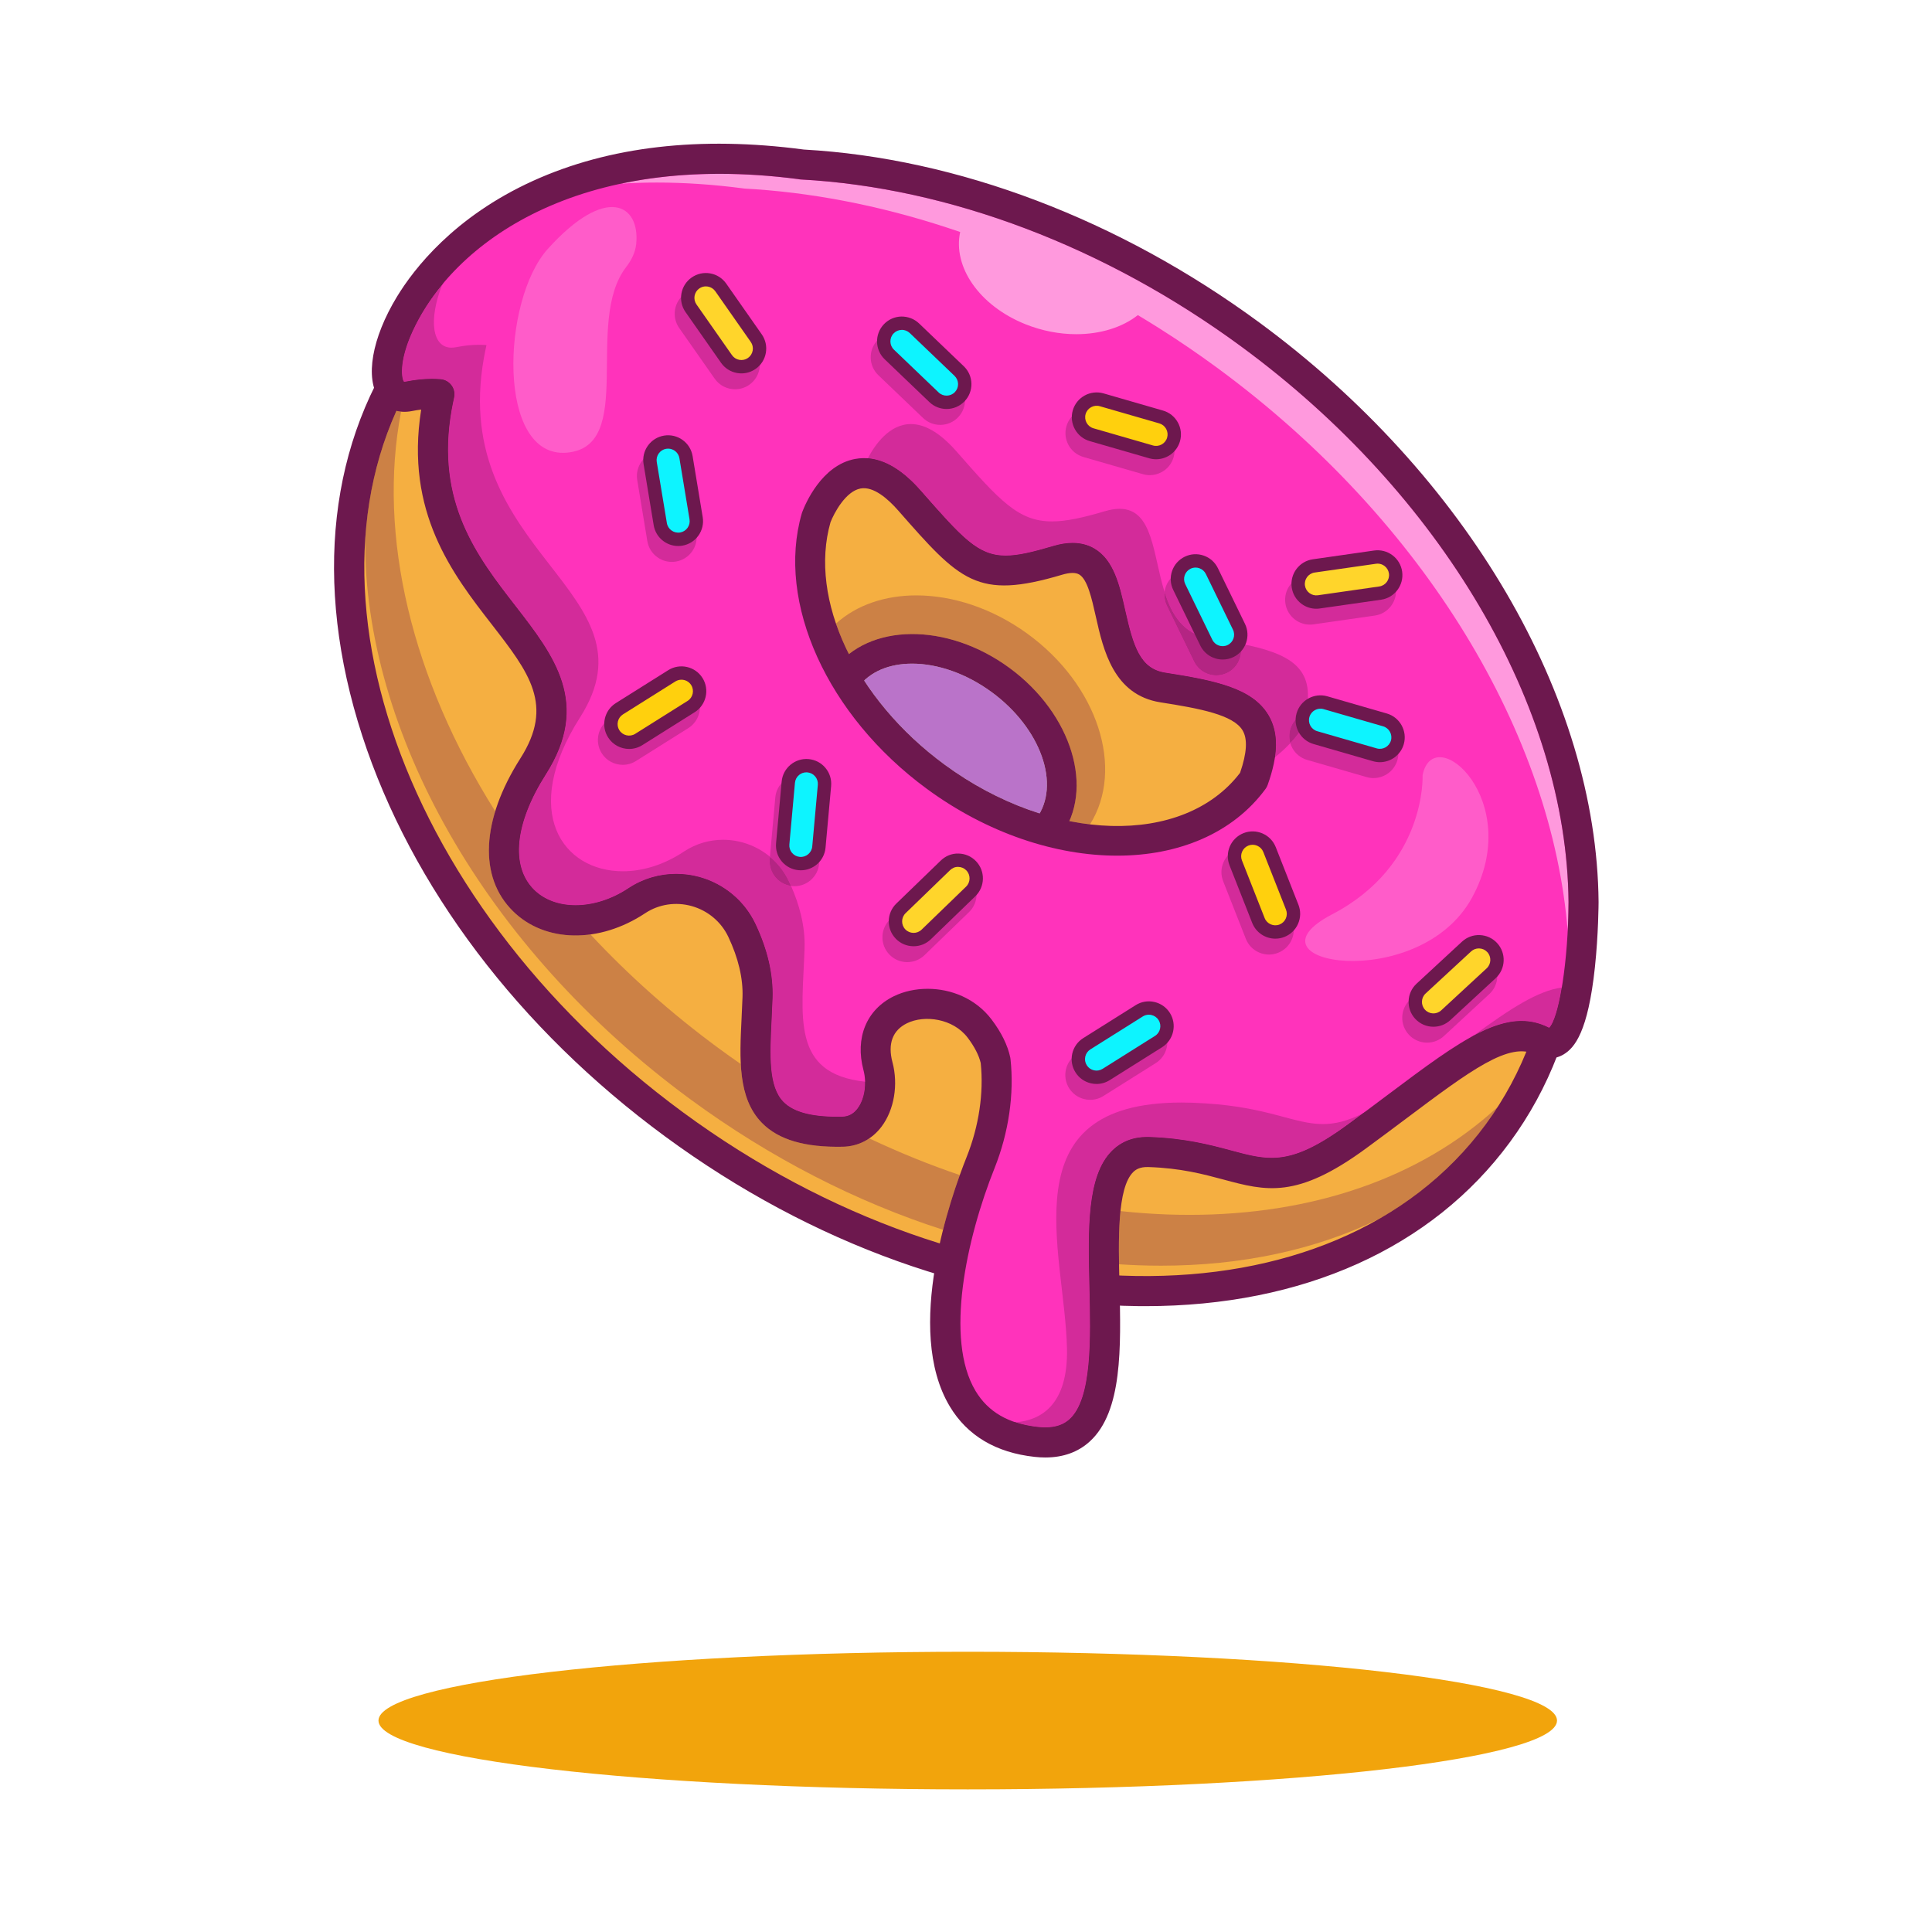 <svg width="302" height="302" viewBox="0 0 302 302" fill="none" xmlns="http://www.w3.org/2000/svg" xmlns:xlink="http://www.w3.org/1999/xlink">
	<desc>
			Created with Pixso.
	</desc>
	<defs>
		<clipPath id="clip72_2748">
			<rect id="pic" width="302" height="302" fill="white" fill-opacity="0"/>
		</clipPath>
	</defs>
	<rect id="pic" width="302" height="302" fill="#FFFFFF" fill-opacity="0"/>
	<g clip-path="url(#clip72_2748)">
		<path id="path20" d="M139.705 129.074C131.422 122.982 127.984 113.414 131.583 107.083C131.777 106.734 131.997 106.386 132.242 106.06C136.857 99.776 147.688 99.889 156.433 106.312C165.173 112.743 168.518 123.045 163.896 129.327C162.676 130.988 161.024 132.197 159.091 132.966C153.705 135.113 146.138 133.799 139.705 129.074ZM194.404 54.656C147.875 20.452 90.23 19.843 65.644 53.292C63.272 56.517 61.295 59.943 59.707 63.524C44.76 97.118 63.34 144.872 105.381 175.771C120.391 186.798 136.555 194.335 152.391 198.359C160.22 200.348 167.974 201.48 175.463 201.754C199.8 202.64 221.404 194.458 234.136 177.133C235.871 174.774 237.395 172.311 238.709 169.753C256.069 136.056 237.645 86.436 194.404 54.656Z" fill="#F5AF41" fill-opacity="1" fill-rule="nonzero"/>
		<path id="path24" d="M181.494 197.846C180.318 197.846 179.135 197.825 177.945 197.781C176.94 197.745 175.934 197.693 174.92 197.625C174.874 194.705 174.89 191.791 175.145 189.31C177.591 189.574 180.016 189.749 182.416 189.837C183.605 189.88 184.787 189.901 185.964 189.901C204.893 189.901 221.943 184.281 234.124 173.01C233.529 173.935 232.903 174.848 232.245 175.743C227.756 181.851 222.105 186.778 215.588 190.524C205.606 195.408 193.958 197.846 181.494 197.846ZM147.409 192.236C133.998 187.914 120.521 181.097 107.863 171.798C75.447 147.973 56.98 114.129 57.074 84.479C57.523 77.343 59.128 70.517 61.969 64.221C62.203 64.279 62.444 64.322 62.691 64.347C58.974 83.778 64.385 106.153 77.41 126.813C75.464 133.148 76.383 138.703 80.214 142.46C82.772 144.97 86.236 146.23 89.964 146.23C90.734 146.23 91.516 146.177 92.302 146.069C98.21 152.411 104.903 158.394 112.332 163.854C113.479 164.697 114.634 165.52 115.795 166.323C115.981 169.922 116.766 173.124 119.08 175.505C121.54 178.033 125.425 179.262 130.941 179.262C131.209 179.262 131.481 179.259 131.755 179.253C133.267 179.221 134.676 178.768 135.885 177.945C140.578 180.165 145.305 182.078 150.029 183.68C149.215 185.944 148.249 188.909 147.409 192.236Z" fill="#CC8145" fill-opacity="1" fill-rule="nonzero"/>
		<path id="path28" d="M170.383 128.863C169.317 128.737 168.241 128.565 167.159 128.348C170.372 121.043 166.597 110.873 157.821 104.423C152.994 100.877 147.547 99.108 142.62 99.108C138.829 99.108 135.345 100.157 132.693 102.246C131.897 100.667 131.223 99.072 130.675 97.476C133.916 94.545 138.372 93.069 143.237 93.069C148.882 93.069 155.085 95.055 160.597 99.055C171.611 107.052 175.83 120.169 170.383 128.863Z" fill="#CC8145" fill-opacity="1" fill-rule="nonzero"/>
		<path id="path32" d="M162.518 127.149C157.483 125.558 152.401 123.007 147.634 119.503C142.47 115.707 138.214 111.181 135.079 106.375C136.932 104.611 139.586 103.738 142.578 103.738C146.502 103.738 151.006 105.241 155.042 108.207C162.352 113.581 165.535 121.853 162.518 127.149Z" fill="#BA73C9" fill-opacity="1" fill-rule="nonzero"/>
		<path id="path36" d="M163.897 129.328L163.901 129.328L163.897 129.328ZM142.577 103.739C139.029 103.739 135.957 104.965 134.132 107.45C132.357 109.864 132.025 113.18 133.195 116.787C134.456 120.67 137.262 124.361 141.096 127.18C148.78 132.829 158.16 133.167 162.004 127.937C165.851 122.706 162.726 113.857 155.041 108.207C151.006 105.241 146.5 103.739 142.577 103.739ZM153.516 136.279C148.588 136.279 143.14 134.511 138.313 130.965C133.693 127.567 130.289 123.047 128.729 118.237C127.079 113.151 127.653 108.332 130.348 104.669C135.725 97.351 148.05 97.242 157.822 104.423C167.593 111.605 171.169 123.4 165.789 130.719C163.066 134.422 158.566 136.279 153.516 136.279ZM120.759 30.948C97.676 30.948 78.805 39.355 67.539 54.682C43.762 87.031 61.362 140.502 106.771 173.879C152.183 207.255 208.47 208.091 232.246 175.743C256.022 143.393 238.423 89.922 193.013 56.545C170.903 40.293 145.602 31.205 121.771 30.953C121.434 30.95 121.095 30.948 120.759 30.948ZM179.028 204.172C178.674 204.172 178.321 204.171 177.965 204.167C153.156 203.904 126.887 194.492 103.991 177.663C81.095 160.834 64.269 138.571 56.614 114.974C48.869 91.102 51.405 68.701 63.754 51.9C76.103 35.099 96.712 25.975 121.82 26.257C146.628 26.52 172.898 35.932 195.793 52.76C218.69 69.588 235.515 91.852 243.17 115.451C250.916 139.322 248.38 161.722 236.031 178.523C223.856 195.087 203.642 204.172 179.028 204.172Z" fill="#6D184E" fill-opacity="1" fill-rule="nonzero"/>
		<path id="path40" d="M195.938 121.921C186.449 134.828 164.2 134.593 146.242 121.394C131.158 110.307 123.905 93.603 127.591 80.889C127.85 80.202 132.776 67.56 142.141 78.223C151.767 89.182 153.586 91.086 165.326 87.595C177.065 84.105 169.925 105.622 181.779 107.47C193.634 109.318 199.836 111.02 195.938 121.921ZM195.429 52.281C172.996 35.795 148.05 26.925 125.283 25.708L125.296 25.698C94.309 21.606 75.894 32.513 67.017 43.422C59.056 53.199 58.761 62.98 63.942 61.95C65.769 61.586 67.336 61.507 68.688 61.621C68.551 62.267 68.413 62.91 68.293 63.58C62.796 94.278 95.864 100.102 83.331 119.795C70.797 139.487 86.762 149.284 99.526 140.808L99.615 140.75C105.301 137.036 113.056 139.288 115.963 145.426C117.401 148.464 118.541 152.119 118.411 155.938C118.017 167.598 115.852 177.249 131.705 176.905C136.381 176.805 138.448 171.202 137.236 166.653C134.497 156.362 147.92 153.914 153.132 160.787C154.374 162.424 155.274 164.148 155.62 165.786C156.162 170.713 155.418 176.38 153.28 181.726C148.061 194.787 140.904 223.103 161.994 225.399C172.728 226.566 172.949 214.671 172.685 202.776C172.432 191.3 171.725 179.825 179.572 180.079C195.553 180.596 197.234 188.544 212.105 177.649C226.975 166.754 234.801 159.463 241.131 162.779C247.462 166.096 247.531 141.011 247.531 141.011C247.274 110.799 228.374 76.497 195.429 52.281Z" fill="#FF33BB" fill-opacity="1" fill-rule="nonzero"/>
		<path id="path44" d="M105.01 87.832C104.206 87.832 103.424 87.581 102.759 87.105C101.915 86.501 101.358 85.605 101.188 84.582L99.609 75.04C99.259 72.927 100.692 70.924 102.805 70.574C103.02 70.54 103.233 70.522 103.446 70.522C104.252 70.522 105.032 70.771 105.698 71.249C106.544 71.853 107.1 72.748 107.269 73.771L108.85 83.314C109.019 84.337 108.78 85.365 108.177 86.208C107.571 87.052 106.676 87.61 105.653 87.778C105.438 87.814 105.223 87.832 105.01 87.832Z" fill="#D32B9A" fill-opacity="1" fill-rule="nonzero"/>
		<path id="path48" d="M146.97 66.415C145.965 66.415 145.017 66.035 144.288 65.337L137.3 58.65C135.753 57.169 135.699 54.707 137.18 53.16C137.897 52.412 138.863 51.986 139.898 51.964C139.933 51.962 139.967 51.962 139.998 51.962C141.002 51.962 141.943 52.346 142.669 53.04L149.657 59.728C151.203 61.208 151.258 63.671 149.777 65.217C149.059 65.966 148.094 66.392 147.056 66.414C147.027 66.415 146.999 66.415 146.97 66.415Z" fill="#D32B9A" fill-opacity="1" fill-rule="nonzero"/>
		<path id="path52" d="M193.85 100.601C192.4 100.316 190.823 100.057 189.131 99.793C184.98 99.146 183.158 96.085 182.038 92.53C182.193 91.267 182.966 90.103 184.193 89.506C184.738 89.242 185.316 89.117 185.885 89.117C187.325 89.117 188.712 89.919 189.383 91.298L193.614 99.997C193.71 100.194 193.788 100.397 193.85 100.601Z" fill="#D32B9A" fill-opacity="1" fill-rule="nonzero"/>
		<path id="path56" d="M124.19 138.522C124.072 138.522 123.951 138.517 123.833 138.507C123.771 138.501 123.712 138.493 123.651 138.486C123.541 138.236 123.43 137.991 123.314 137.749C122.592 136.221 121.568 134.934 120.351 133.92L121.191 124.656C121.373 122.64 123.07 121.125 125.06 121.125C125.174 121.125 125.291 121.13 125.407 121.14C126.44 121.234 127.374 121.724 128.039 122.52C128.703 123.317 129.017 124.325 128.924 125.358L128.05 134.99C127.956 136.023 127.465 136.958 126.669 137.622C125.966 138.208 125.096 138.522 124.19 138.522Z" fill="#D32B9A" fill-opacity="1" fill-rule="nonzero"/>
		<path id="path60" d="M97.347 119.554C96.054 119.554 94.79 118.911 94.054 117.739C92.914 115.927 93.462 113.525 95.275 112.386L103.464 107.239C104.104 106.835 104.818 106.644 105.523 106.644C106.816 106.644 108.081 107.287 108.818 108.459C109.957 110.271 109.409 112.673 107.597 113.812L99.406 118.96C98.768 119.362 98.052 119.554 97.347 119.554Z" fill="#D32B9A" fill-opacity="1" fill-rule="nonzero"/>
		<path id="path64" d="M170.41 171.919C169.119 171.919 167.854 171.277 167.117 170.104C165.979 168.292 166.526 165.891 168.338 164.751L176.527 159.603C177.168 159.201 177.881 159.009 178.588 159.009C179.88 159.009 181.144 159.652 181.88 160.825C183.02 162.637 182.473 165.039 180.66 166.178L172.47 171.325C171.831 171.728 171.116 171.919 170.41 171.919Z" fill="#D32B9A" fill-opacity="1" fill-rule="nonzero"/>
		<path id="path68" d="M198.356 149.212C197.829 149.212 197.306 149.104 196.809 148.887C195.857 148.474 195.124 147.714 194.743 146.75L191.199 137.75C190.818 136.786 190.838 135.729 191.251 134.779C191.666 133.828 192.425 133.095 193.39 132.714C193.851 132.533 194.332 132.443 194.813 132.443C195.338 132.443 195.863 132.55 196.36 132.766C197.311 133.181 198.044 133.939 198.424 134.904L201.969 143.906C202.349 144.869 202.332 145.925 201.917 146.874C201.503 147.827 200.744 148.559 199.779 148.939C199.318 149.121 198.836 149.212 198.356 149.212Z" fill="#D32B9A" fill-opacity="1" fill-rule="nonzero"/>
		<path id="path72" d="M179.729 74.273C179.367 74.273 179.003 74.221 178.646 74.118L169.353 71.435C167.296 70.84 166.107 68.684 166.7 66.627C167.192 64.929 168.748 63.822 170.435 63.822C170.789 63.822 171.149 63.871 171.507 63.974L180.802 66.659C182.857 67.254 184.048 69.41 183.454 71.466C183.166 72.463 182.508 73.287 181.599 73.788C181.017 74.11 180.376 74.273 179.729 74.273Z" fill="#D32B9A" fill-opacity="1" fill-rule="nonzero"/>
		<path id="path76" d="M214.703 121.624C214.347 121.624 213.985 121.575 213.628 121.471L204.335 118.787C203.338 118.498 202.514 117.839 202.012 116.932C201.877 116.685 201.77 116.43 201.69 116.168C202.257 115.563 202.791 114.921 203.29 114.243C203.657 113.215 203.937 112.267 204.128 111.395C204.536 111.251 204.972 111.174 205.415 111.174C205.77 111.174 206.132 111.222 206.49 111.327L215.781 114.011C217.839 114.606 219.028 116.761 218.434 118.819C217.943 120.517 216.388 121.624 214.703 121.624Z" fill="#D32B9A" fill-opacity="1" fill-rule="nonzero"/>
		<path id="path80" d="M223.075 162.98C223.024 162.98 222.973 162.979 222.919 162.977C221.885 162.936 220.927 162.494 220.222 161.733C219.518 160.972 219.151 159.982 219.192 158.946C219.233 157.909 219.675 156.951 220.435 156.247L227.537 149.679C228.263 149.01 229.192 148.648 230.176 148.648C230.226 148.648 230.275 148.648 230.325 148.651C231.361 148.69 232.319 149.132 233.024 149.894C234.478 151.465 234.382 153.927 232.81 155.38L225.707 161.948C224.985 162.616 224.055 162.98 223.075 162.98Z" fill="#D32B9A" fill-opacity="1" fill-rule="nonzero"/>
		<path id="path84" d="M204.758 97.635C203.925 97.635 203.117 97.368 202.439 96.861C201.608 96.237 201.071 95.329 200.924 94.304C200.621 92.184 202.098 90.214 204.217 89.91L213.791 88.538C213.979 88.511 214.165 88.498 214.35 88.498C215.184 88.498 215.991 88.766 216.67 89.275C217.499 89.897 218.039 90.805 218.185 91.831C218.332 92.858 218.07 93.88 217.449 94.709C216.827 95.539 215.919 96.078 214.894 96.224L205.317 97.596C205.132 97.623 204.944 97.635 204.758 97.635Z" fill="#D32B9A" fill-opacity="1" fill-rule="nonzero"/>
		<path id="path88" d="M141.817 150.394C141.796 150.394 141.774 150.394 141.751 150.394C140.714 150.376 139.747 149.956 139.025 149.21C137.537 147.672 137.578 145.209 139.118 143.721L146.069 136.996C146.823 136.269 147.797 135.907 148.77 135.907C149.785 135.907 150.801 136.302 151.56 137.089C152.281 137.833 152.669 138.816 152.651 139.852C152.635 140.889 152.215 141.858 151.469 142.578L144.516 149.302C143.786 150.007 142.829 150.394 141.817 150.394Z" fill="#D32B9A" fill-opacity="1" fill-rule="nonzero"/>
		<path id="path92" d="M114.902 60.848C113.677 60.848 112.47 60.27 111.716 59.193L106.168 51.27C104.939 49.517 105.367 47.091 107.121 45.863C107.797 45.389 108.573 45.162 109.342 45.162C110.567 45.162 111.774 45.739 112.527 46.816L118.076 54.739C119.306 56.493 118.876 58.919 117.123 60.147C116.446 60.62 115.671 60.848 114.902 60.848Z" fill="#D32B9A" fill-opacity="1" fill-rule="nonzero"/>
		<path id="path96" d="M99.45 38.122C99.317 39.454 98.704 40.675 97.885 41.734C91.24 50.323 99.512 69.812 88.606 70.758C77.608 71.709 78.369 46.944 85.641 38.897C94.824 28.732 100.062 31.996 99.45 38.122Z" fill="#FF5CC9" fill-opacity="1" fill-rule="nonzero"/>
		<path id="path100" d="M222.372 121.159C222.372 121.159 223.022 135.209 208.228 142.925C193.432 150.64 221.8 155.474 230.095 140.322C238.389 125.17 224.136 112.565 222.372 121.159Z" fill="#FF5CC9" fill-opacity="1" fill-rule="nonzero"/>
		<path id="path104" d="M245.055 145.587C242.661 115.122 223.058 81.601 190.297 57.517C187.343 55.347 184.351 53.306 181.318 51.383C180.171 50.655 179.02 49.949 177.864 49.257C175.416 51.191 171.976 52.239 168.239 52.239C165.641 52.239 162.897 51.731 160.246 50.664C153.029 47.752 148.921 41.663 150.091 36.266C149.374 36.021 148.659 35.78 147.944 35.548C137.218 32.044 126.529 30.016 116.257 29.469L116.271 29.461C111.46 28.828 106.938 28.535 102.693 28.535C100.749 28.535 98.863 28.595 97.035 28.713C101.69 27.726 106.829 27.171 112.46 27.171C116.322 27.171 120.419 27.433 124.748 27.993C124.881 28.026 125.019 28.045 125.158 28.052C148.347 29.294 172.808 38.569 194.037 54.173C225.323 77.169 244.922 110.45 245.184 141.004C245.18 142.54 245.134 144.081 245.055 145.587Z" fill="#FF99DD" fill-opacity="1" fill-rule="nonzero"/>
		<path id="path108" d="M195.938 121.92L195.942 121.92L195.938 121.92ZM129.82 81.634C126.381 93.7 133.693 109.256 147.633 119.502C164.388 131.816 185.018 132.366 193.842 120.802C194.912 117.695 195.04 115.525 194.236 114.172C192.793 111.742 187.576 110.75 181.419 109.79C174.044 108.642 172.456 101.564 171.297 96.396C170.654 93.527 169.987 90.559 168.691 89.798C168.126 89.468 167.219 89.483 165.996 89.847C152.695 93.801 150.086 90.828 140.378 79.772C138.83 78.01 136.555 75.983 134.524 76.359C132.173 76.789 130.364 80.236 129.82 81.634ZM174.634 133.753C165.036 133.753 154.345 130.264 144.853 123.287C129.322 111.873 121.297 94.17 125.336 80.236C125.353 80.178 125.371 80.122 125.394 80.063C125.853 78.842 128.407 72.703 133.679 71.739C137.051 71.123 140.49 72.784 143.905 76.674C153.263 87.328 154.239 88.44 164.658 85.344C167.178 84.594 169.334 84.732 171.067 85.748C174.124 87.542 175.017 91.519 175.881 95.368C177.154 101.047 178.212 104.537 182.14 105.15C190.012 106.376 195.774 107.569 198.273 111.772C199.887 114.488 199.848 117.963 198.149 122.711C198.072 122.925 197.965 123.128 197.83 123.312C192.715 130.272 184.218 133.753 174.634 133.753ZM144.999 154.566C148.623 154.566 152.479 156.039 155.004 159.368C156.531 161.384 157.512 163.379 157.918 165.3C157.935 165.376 157.946 165.452 157.953 165.529C158.557 171.006 157.672 177.067 155.463 182.598C151.06 193.615 147.639 209.349 152.498 217.435C154.475 220.723 157.664 222.564 162.248 223.064C164.424 223.299 166.043 222.9 167.196 221.839C170.723 218.6 170.497 209.278 170.296 201.052C170.082 192.178 169.879 183.795 173.825 179.883C175.34 178.379 177.299 177.654 179.649 177.732C185.271 177.914 189.256 178.984 192.457 179.844C198.44 181.451 201.735 182.336 210.717 175.755C212.939 174.128 214.972 172.604 216.935 171.131C228.494 162.467 235.485 157.226 242.158 160.666C243.734 159.145 245.156 150.013 245.185 141.004C244.922 110.451 225.324 77.168 194.037 54.173C172.81 38.57 148.347 29.293 125.159 28.052C125.019 28.044 124.882 28.025 124.749 27.993C90.388 23.539 70.818 37.995 64.495 51.757C62.236 56.675 62.799 59.364 63.158 59.685C63.153 59.675 63.27 59.688 63.484 59.645C65.404 59.264 67.222 59.142 68.885 59.281C69.557 59.337 70.172 59.679 70.574 60.22C70.976 60.761 71.125 61.449 70.985 62.108L70.972 62.176C70.845 62.773 70.716 63.372 70.605 63.996C68.004 78.517 74.666 87.104 80.543 94.68C86.633 102.529 92.385 109.944 85.312 121.056C80.447 128.698 79.772 135.447 83.503 139.109C86.857 142.398 93.05 142.29 98.228 138.853L98.335 138.782C101.588 136.657 105.627 136.05 109.413 137.117C113.237 138.196 116.397 140.859 118.085 144.421C119.985 148.432 120.884 152.334 120.76 156.017C120.721 157.153 120.665 158.27 120.611 159.362C120.336 164.969 120.096 169.811 122.447 172.229C124.068 173.895 127.081 174.655 131.654 174.558C132.637 174.537 133.423 174.114 134.061 173.267C135.168 171.793 135.533 169.378 134.97 167.258C133.63 162.231 135.45 157.812 139.721 155.727C141.265 154.971 143.1 154.566 144.999 154.566ZM163.399 227.826C162.862 227.826 162.31 227.795 161.741 227.732C155.681 227.073 151.217 224.422 148.473 219.854C141.251 207.836 148.658 186.965 151.101 180.855C153.013 176.069 153.793 170.859 153.301 166.164C153.024 164.969 152.319 163.602 151.262 162.206C148.981 159.198 144.519 158.608 141.781 159.947C139.523 161.049 138.737 163.159 139.506 166.049C140.438 169.542 139.772 173.483 137.815 176.089C136.32 178.077 134.167 179.201 131.756 179.253C125.806 179.378 121.66 178.155 119.081 175.504C115.305 171.621 115.604 165.553 115.921 159.13C115.974 158.063 116.027 156.969 116.065 155.858C116.164 152.93 115.416 149.758 113.841 146.431C112.734 144.095 110.656 142.348 108.139 141.638C105.658 140.939 103.021 141.33 100.899 142.716L100.836 142.757C93.698 147.497 85.222 147.372 80.215 142.46C74.782 137.132 75.206 128.187 81.351 118.534C86.647 110.211 82.742 105.178 76.832 97.558C70.782 89.76 63.278 80.088 65.837 64.022C65.371 64.079 64.892 64.154 64.4 64.253C62.29 64.672 60.424 63.975 59.28 62.341C57.028 59.125 58.114 52.862 62.046 46.386C64.694 42.026 70.98 33.875 83.326 28.269C95.196 22.882 109.421 21.232 125.603 23.37C125.617 23.372 125.634 23.374 125.647 23.376C149.667 24.715 174.934 34.303 196.819 50.389C229.275 74.243 249.605 108.959 249.881 140.991C249.879 141.218 249.86 146.003 249.309 151.19C248.229 161.304 246.136 163.782 244.432 164.81C243.086 165.621 241.529 165.638 240.043 164.859C235.976 162.727 229.869 167.306 219.753 174.889C217.778 176.369 215.736 177.901 213.491 179.543C202.695 187.456 197.89 186.166 191.24 184.38C188.118 183.541 184.576 182.59 179.497 182.426C178.135 182.383 177.494 182.857 177.132 183.216C174.624 185.705 174.819 193.799 174.992 200.939C175.225 210.613 175.468 220.617 170.375 225.297C168.547 226.978 166.204 227.826 163.399 227.826Z" fill="#6D184E" fill-opacity="1" fill-rule="nonzero"/>
		<path id="path112" d="M185.813 108.149C185.744 108.137 185.674 108.124 185.603 108.111C185.674 108.124 185.744 108.137 185.813 108.149Z" fill="#6D184E" fill-opacity="1" fill-rule="nonzero"/>
		<path id="path116" d="M184.855 107.977C184.747 107.956 184.634 107.937 184.523 107.92C184.634 107.937 184.747 107.956 184.855 107.977Z" fill="#6D184E" fill-opacity="1" fill-rule="nonzero"/>
		<path id="path120" d="M182.84 107.639C182.49 107.583 182.138 107.526 181.777 107.471C182.138 107.526 182.49 107.583 182.84 107.639Z" fill="#6D184E" fill-opacity="1" fill-rule="nonzero"/>
		<path id="path124" d="M140.023 76.136C139.917 76.047 139.812 75.96 139.707 75.879C139.812 75.96 139.917 76.047 140.023 76.136Z" fill="#6D184E" fill-opacity="1" fill-rule="nonzero"/>
		<path id="path128" d="M142.104 78.182C141.856 77.9 141.61 77.639 141.368 77.389C141.61 77.639 141.856 77.9 142.104 78.182Z" fill="#6D184E" fill-opacity="1" fill-rule="nonzero"/>
		<path id="path132" d="M197.065 117.111C197.065 117.087 197.068 117.063 197.07 117.039C197.068 117.063 197.065 117.087 197.065 117.111Z" fill="#6D184E" fill-opacity="1" fill-rule="nonzero"/>
		<path id="path136" d="M197.072 115.75C197.07 115.733 197.067 115.716 197.067 115.698C197.067 115.716 197.07 115.733 197.072 115.75Z" fill="#6D184E" fill-opacity="1" fill-rule="nonzero"/>
		<path id="path140" d="M192.765 110.106C192.729 110.09 192.693 110.073 192.657 110.056C192.693 110.073 192.729 110.09 192.765 110.106Z" fill="#6D184E" fill-opacity="1" fill-rule="nonzero"/>
		<path id="path144" d="M190.068 109.125C189.987 109.103 189.907 109.079 189.826 109.056C189.907 109.079 189.987 109.103 190.068 109.125Z" fill="#6D184E" fill-opacity="1" fill-rule="nonzero"/>
		<path id="path148" d="M191.502 109.59C191.441 109.569 191.381 109.547 191.319 109.526C191.381 109.547 191.441 109.569 191.502 109.59Z" fill="#6D184E" fill-opacity="1" fill-rule="nonzero"/>
		<path id="path152" d="M186.74 108.33C186.613 108.304 186.482 108.279 186.354 108.253C186.482 108.279 186.613 108.304 186.74 108.33Z" fill="#6D184E" fill-opacity="1" fill-rule="nonzero"/>
		<path id="path156" d="M139.257 75.538C139.146 75.459 139.036 75.383 138.928 75.31C139.036 75.383 139.146 75.459 139.257 75.538Z" fill="#6D184E" fill-opacity="1" fill-rule="nonzero"/>
		<path id="path160" d="M196.862 118.618C196.865 118.598 196.87 118.576 196.875 118.555C196.87 118.576 196.865 118.598 196.862 118.618Z" fill="#6D184E" fill-opacity="1" fill-rule="nonzero"/>
		<path id="path164" d="M197.093 116.413L197.093 116.403L197.093 116.413Z" fill="#6D184E" fill-opacity="1" fill-rule="nonzero"/>
		<path id="path168" d="M141.207 77.227C140.964 76.981 140.722 76.748 140.483 76.534C140.722 76.748 140.964 76.981 141.207 77.227Z" fill="#6D184E" fill-opacity="1" fill-rule="nonzero"/>
		<path id="path172" d="M136.298 74.121C136.23 74.105 136.165 74.091 136.099 74.079C136.165 74.091 136.23 74.105 136.298 74.121Z" fill="#6D184E" fill-opacity="1" fill-rule="nonzero"/>
		<path id="path176" d="M134.745 73.976C134.789 73.975 134.831 73.973 134.874 73.972C134.831 73.973 134.789 73.975 134.745 73.976ZM135.186 73.973C135.125 73.972 135.065 73.97 135.007 73.97C135.008 73.97 135.01 73.97 135.011 73.97C135.037 73.97 135.063 73.972 135.091 73.972C135.123 73.972 135.152 73.972 135.186 73.973ZM135.002 73.97C135.003 73.97 135.005 73.97 135.007 73.97C135.005 73.97 135.003 73.97 135.002 73.97Z" fill="#6D184E" fill-opacity="1" fill-rule="nonzero"/>
		<path id="path180" d="M196.689 119.425C196.692 119.409 196.697 119.394 196.7 119.378C196.697 119.394 196.692 119.409 196.689 119.425Z" fill="#6D184E" fill-opacity="1" fill-rule="nonzero"/>
		<path id="path184" d="M138.425 74.995C138.319 74.931 138.215 74.872 138.111 74.817C138.215 74.872 138.319 74.931 138.425 74.995Z" fill="#6D184E" fill-opacity="1" fill-rule="nonzero"/>
		<path id="path188" d="M137.716 74.622C137.633 74.584 137.549 74.546 137.465 74.509C137.549 74.546 137.633 74.584 137.716 74.622Z" fill="#6D184E" fill-opacity="1" fill-rule="nonzero"/>
		<path id="path192" d="M136.856 74.274C136.812 74.26 136.767 74.246 136.722 74.232C136.767 74.246 136.812 74.26 136.856 74.274Z" fill="#6D184E" fill-opacity="1" fill-rule="nonzero"/>
		<path id="path196" d="M196.988 117.847C196.991 117.823 196.994 117.799 196.997 117.776C196.994 117.799 196.991 117.823 196.988 117.847Z" fill="#6D184E" fill-opacity="1" fill-rule="nonzero"/>
		<path id="path200" d="M130.888 174.566C126.743 174.566 123.976 173.801 122.446 172.23C120.096 169.811 120.335 164.969 120.611 159.362C120.665 158.271 120.721 157.154 120.759 156.017C120.882 152.334 119.984 148.433 118.085 144.422C116.397 140.86 113.236 138.196 109.413 137.118C108.187 136.773 106.936 136.603 105.69 136.603C103.094 136.603 100.534 137.344 98.334 138.781L98.227 138.853C95.567 140.618 92.642 141.505 89.97 141.505C87.439 141.505 85.134 140.709 83.503 139.108C79.77 135.448 80.447 128.698 85.311 121.056C92.384 109.945 86.632 102.53 80.542 94.681C74.665 87.104 68.004 78.517 70.605 63.996C70.716 63.373 70.844 62.774 70.971 62.175L70.984 62.109C71.125 61.45 70.975 60.762 70.573 60.222C70.172 59.68 69.556 59.337 68.885 59.281C68.441 59.245 67.989 59.226 67.525 59.226C66.247 59.226 64.894 59.366 63.484 59.646C63.27 59.689 63.152 59.675 63.157 59.686C62.798 59.364 62.236 56.675 64.495 51.758C65.62 49.309 67.166 46.835 69.141 44.451C66.917 50.088 67.589 54.347 70.576 54.345C70.802 54.345 71.041 54.323 71.295 54.273C72.616 54.008 73.802 53.896 74.868 53.896C75.276 53.896 75.667 53.911 76.041 53.943C75.903 54.588 75.767 55.233 75.647 55.904C70.148 86.601 103.217 92.425 90.684 112.118C81.23 126.971 87.988 136.195 97.358 136.193C100.411 136.193 103.742 135.214 106.88 133.13C106.908 133.111 106.938 133.09 106.968 133.073C108.846 131.846 110.949 131.269 113.028 131.269C115.68 131.269 118.292 132.205 120.351 133.92L120.316 134.288C120.225 135.321 120.537 136.33 121.202 137.127C121.827 137.875 122.691 138.354 123.653 138.486C124.928 141.37 125.884 144.747 125.765 148.259C125.405 158.879 123.578 167.83 135.228 169.085C135.27 170.659 134.856 172.208 134.06 173.267C133.422 174.114 132.636 174.537 131.653 174.558C131.395 174.563 131.14 174.566 130.888 174.566Z" fill="#D32B9A" fill-opacity="1" fill-rule="nonzero"/>
		<path id="path204" d="M123.653 138.485C122.691 138.355 121.826 137.875 121.201 137.126C120.538 136.329 120.224 135.321 120.317 134.288L120.351 133.919C121.568 134.934 122.592 136.22 123.314 137.748C123.43 137.99 123.543 138.236 123.653 138.485Z" fill="#B42583" fill-opacity="1" fill-rule="nonzero"/>
		<path id="path208" d="M130.899 176.914C115.926 176.914 118.022 167.397 118.411 155.938C118.541 152.119 117.4 148.463 115.962 145.426C114.015 141.315 109.895 138.947 105.676 138.947C103.597 138.947 101.492 139.522 99.615 140.749C99.585 140.769 99.556 140.788 99.525 140.808C96.389 142.891 93.059 143.87 90.005 143.87C80.636 143.87 73.877 134.646 83.331 119.795C95.864 100.101 62.795 94.278 68.292 63.58C68.413 62.911 68.551 62.266 68.688 61.62C68.314 61.59 67.923 61.572 67.515 61.572C66.448 61.572 65.263 61.686 63.941 61.948C63.688 61.999 63.448 62.024 63.222 62.024C57.816 62.024 59.993 48.067 73.207 37.249C71.369 39.747 70.025 42.208 69.141 44.451C67.166 46.835 65.62 49.307 64.495 51.757C62.235 56.674 62.798 59.363 63.157 59.685C63.152 59.676 63.27 59.688 63.483 59.646C64.894 59.366 66.247 59.224 67.524 59.224C67.988 59.224 68.441 59.243 68.884 59.281C69.556 59.336 70.171 59.679 70.573 60.221C70.975 60.762 71.125 61.449 70.984 62.108L70.971 62.175C70.844 62.774 70.716 63.372 70.605 63.995C68.004 78.517 74.665 87.105 80.542 94.68C86.632 102.53 92.384 109.945 85.311 121.055C80.446 128.698 79.77 135.447 83.502 139.108C85.134 140.708 87.438 141.504 89.97 141.504C92.642 141.504 95.567 140.617 98.227 138.853L98.334 138.782C100.533 137.343 103.094 136.603 105.69 136.603C106.936 136.603 108.187 136.772 109.413 137.117C113.236 138.196 116.397 140.859 118.084 144.42C119.984 148.431 120.883 152.334 120.759 156.017C120.72 157.153 120.664 158.27 120.611 159.362C120.335 164.969 120.096 169.811 122.447 172.229C123.977 173.8 126.743 174.566 130.889 174.566C131.139 174.566 131.393 174.563 131.654 174.558C132.636 174.537 133.423 174.114 134.06 173.267C134.857 172.207 135.269 170.659 135.228 169.085C135.956 169.163 136.737 169.212 137.574 169.229C137.598 173.077 135.521 176.823 131.704 176.905C131.431 176.911 131.163 176.914 130.899 176.914Z" fill="#6D184E" fill-opacity="1" fill-rule="nonzero"/>
		<path id="path212" d="M199.294 118.362C199.688 115.727 199.348 113.582 198.272 111.773C195.772 107.57 190.01 106.377 182.141 105.149C178.21 104.537 177.152 101.046 175.879 95.368C175.016 91.52 174.123 87.542 171.067 85.747C170.068 85.163 168.927 84.868 167.66 84.868C166.728 84.868 165.725 85.026 164.656 85.345C161.45 86.297 159.138 86.851 157.201 86.851C152.843 86.851 150.381 84.047 143.905 76.674C141.157 73.544 138.394 71.857 135.66 71.639C136.733 69.585 138.983 66.288 142.385 66.288C144.366 66.288 146.739 67.408 149.495 70.546C156.286 78.281 159.191 81.505 164.441 81.505C166.63 81.505 169.226 80.944 172.678 79.917C173.558 79.656 174.33 79.536 175.013 79.536C180.259 79.536 180.201 86.699 182.038 92.531C181.949 93.249 182.062 93.999 182.401 94.695L186.633 103.394C187.086 104.326 187.876 105.026 188.856 105.366C189.271 105.508 189.699 105.58 190.125 105.58C190.707 105.58 191.283 105.448 191.822 105.186C192.755 104.733 193.454 103.943 193.793 102.963C194.061 102.189 194.078 101.372 193.849 100.601C201.594 102.125 205.679 104.339 204.128 111.395C202.984 111.797 202.044 112.728 201.684 113.979C201.472 114.705 201.479 115.459 201.689 116.167C200.946 116.962 200.146 117.693 199.294 118.362Z" fill="#D32B9A" fill-opacity="1" fill-rule="nonzero"/>
		<path id="path216" d="M190.126 105.58C189.699 105.58 189.271 105.509 188.856 105.366C187.876 105.027 187.087 104.328 186.633 103.395L182.4 94.697C182.062 93.999 181.95 93.249 182.039 92.531C183.158 96.084 184.979 99.146 189.131 99.793C190.824 100.057 192.399 100.317 193.849 100.602C194.078 101.372 194.06 102.19 193.792 102.964C193.455 103.944 192.756 104.734 191.821 105.187C191.283 105.448 190.706 105.58 190.126 105.58Z" fill="#B42583" fill-opacity="1" fill-rule="nonzero"/>
		<path id="path220" d="M201.691 116.167C201.479 115.46 201.473 114.704 201.684 113.978C202.044 112.727 202.984 111.797 204.128 111.394C203.936 112.268 203.658 113.213 203.289 114.242C202.792 114.92 202.259 115.562 201.691 116.167Z" fill="#B42583" fill-opacity="1" fill-rule="nonzero"/>
		<path id="path224" d="M196.471 120.254L196.471 120.252C196.552 119.97 196.624 119.693 196.688 119.427C196.691 119.409 196.696 119.395 196.699 119.38C196.761 119.121 196.815 118.866 196.861 118.618C196.865 118.598 196.87 118.576 196.875 118.556C196.919 118.312 196.957 118.077 196.988 117.846C196.991 117.823 196.994 117.799 196.997 117.776C197.012 117.663 197.024 117.55 197.037 117.438C197.048 117.328 197.058 117.22 197.065 117.112C197.058 117.22 197.048 117.328 197.037 117.438C197.048 117.328 197.058 117.22 197.065 117.112C197.066 117.087 197.068 117.063 197.069 117.04C197.084 116.825 197.092 116.616 197.094 116.412C197.094 116.409 197.094 116.407 197.094 116.404C197.094 116.385 197.094 116.368 197.094 116.349C197.092 116.246 197.092 116.145 197.087 116.046C197.084 115.946 197.079 115.847 197.073 115.75C197.069 115.732 197.068 115.715 197.066 115.699C197.053 115.508 197.032 115.323 197.006 115.142C197.004 115.136 197.002 115.13 197.002 115.123C196.999 115.114 196.997 115.103 196.996 115.092C196.98 114.996 196.965 114.902 196.945 114.81C196.927 114.715 196.905 114.624 196.883 114.533L196.883 114.53C196.696 113.79 196.392 113.138 195.975 112.559C195.439 111.817 194.719 111.195 193.827 110.664C193.765 110.626 193.7 110.588 193.635 110.552C193.534 110.494 193.429 110.438 193.324 110.383C193.304 110.372 193.283 110.361 193.263 110.35C193.141 110.285 193.017 110.226 192.888 110.164C192.847 110.146 192.806 110.125 192.764 110.106C192.729 110.091 192.693 110.073 192.655 110.056C192.493 109.982 192.325 109.912 192.156 109.841C192.106 109.822 192.059 109.802 192.009 109.782C191.926 109.75 191.843 109.717 191.758 109.684C191.673 109.653 191.588 109.621 191.502 109.59C191.442 109.568 191.381 109.546 191.319 109.526C191.151 109.466 190.979 109.408 190.805 109.352C190.734 109.33 190.664 109.306 190.592 109.284C190.419 109.231 190.245 109.177 190.067 109.126C189.985 109.104 189.906 109.078 189.824 109.057C189.738 109.033 189.648 109.008 189.559 108.984C189.471 108.959 189.38 108.936 189.291 108.912C189.201 108.889 189.11 108.865 189.02 108.841C188.84 108.798 188.66 108.752 188.478 108.708C188.376 108.685 188.273 108.661 188.17 108.638C187.991 108.597 187.81 108.556 187.626 108.515C187.606 108.51 187.586 108.507 187.566 108.503C187.472 108.482 187.378 108.462 187.282 108.443C187.103 108.405 186.923 108.368 186.739 108.33C186.611 108.305 186.481 108.28 186.353 108.255C186.174 108.219 185.995 108.184 185.812 108.151C185.744 108.138 185.673 108.124 185.603 108.112C185.532 108.099 185.46 108.087 185.39 108.073C185.214 108.041 185.036 108.008 184.855 107.977C184.746 107.956 184.635 107.938 184.523 107.919C184.468 107.911 184.413 107.9 184.359 107.892C184.193 107.864 184.032 107.836 183.862 107.806C183.655 107.773 183.443 107.737 183.231 107.702C183.102 107.682 182.973 107.66 182.841 107.639C182.491 107.583 182.138 107.526 181.778 107.471C170.809 105.761 176.104 87.213 167.657 87.213C166.977 87.213 166.203 87.334 165.325 87.596C161.87 88.622 159.277 89.183 157.088 89.183C151.84 89.183 148.933 85.959 142.141 78.224C142.128 78.21 142.117 78.196 142.104 78.183C141.854 77.901 141.61 77.64 141.366 77.391C141.313 77.336 141.26 77.279 141.208 77.226C140.963 76.98 140.722 76.749 140.483 76.534C140.438 76.493 140.391 76.452 140.344 76.412C140.236 76.317 140.129 76.225 140.023 76.137C139.917 76.047 139.812 75.963 139.706 75.879C139.669 75.85 139.63 75.817 139.59 75.787C139.479 75.701 139.366 75.619 139.256 75.539C139.145 75.46 139.034 75.385 138.927 75.311C138.863 75.271 138.803 75.231 138.741 75.192C138.636 75.125 138.529 75.059 138.424 74.996C138.319 74.933 138.214 74.874 138.112 74.819C138.063 74.793 138.018 74.773 137.971 74.748C137.885 74.704 137.801 74.662 137.717 74.622C137.633 74.583 137.549 74.546 137.466 74.51C137.401 74.481 137.334 74.451 137.27 74.426C137.13 74.37 136.993 74.321 136.856 74.276C136.811 74.261 136.766 74.247 136.722 74.233C136.684 74.222 136.646 74.211 136.61 74.202C136.572 74.191 136.536 74.181 136.5 74.172C136.433 74.153 136.365 74.138 136.296 74.12C136.23 74.106 136.164 74.092 136.097 74.079C136.003 74.061 135.907 74.043 135.812 74.029C135.685 74.012 135.556 73.996 135.43 73.989C135.349 73.982 135.267 73.976 135.186 73.974C135.152 73.973 135.121 73.971 135.09 73.971C135.062 73.971 135.036 73.971 135.01 73.971C135.008 73.971 135.006 73.971 135.005 73.971C135.003 73.971 135.002 73.971 135 73.971C134.958 73.971 134.915 73.971 134.874 73.973C134.83 73.974 134.788 73.976 134.744 73.978C134.809 73.723 134.87 73.466 134.943 73.213C134.995 73.075 135.233 72.455 135.66 71.639C138.393 71.857 141.156 73.544 143.904 76.675C150.381 84.049 152.843 86.852 157.199 86.852C159.138 86.852 161.449 86.298 164.657 85.346C165.724 85.027 166.727 84.868 167.659 84.868C168.927 84.868 170.068 85.164 171.066 85.749C174.121 87.543 175.015 91.521 175.879 95.369C177.152 101.047 178.21 104.538 182.14 105.15C190.01 106.378 195.773 107.57 198.271 111.773C199.347 113.582 199.688 115.728 199.295 118.363C198.405 119.061 197.462 119.692 196.471 120.254ZM196.688 119.427C196.624 119.693 196.552 119.97 196.471 120.252C196.552 119.97 196.624 119.693 196.688 119.427ZM196.861 118.618C196.815 118.866 196.761 119.121 196.699 119.38C196.761 119.121 196.815 118.866 196.861 118.618ZM197.094 116.412C197.092 116.616 197.084 116.825 197.069 117.04C197.084 116.825 197.092 116.616 197.094 116.412Z" fill="#6D184E" fill-opacity="1" fill-rule="nonzero"/>
		<path id="path228" d="M197.07 117.04C197.084 116.825 197.092 116.615 197.094 116.413C197.092 116.615 197.084 116.825 197.07 117.04Z" fill="#6D184E" fill-opacity="1" fill-rule="nonzero"/>
		<path id="path232" d="M197.066 115.699C197.052 115.509 197.033 115.323 197.005 115.142C197.033 115.323 197.052 115.509 197.066 115.699ZM197.005 115.142C197.004 115.136 197.002 115.13 197.002 115.124C197.002 115.13 197.004 115.136 197.005 115.142Z" fill="#6D184E" fill-opacity="1" fill-rule="nonzero"/>
		<path id="path236" d="M196.998 117.775C197.012 117.662 197.025 117.55 197.037 117.438C197.025 117.55 197.012 117.662 196.998 117.775ZM197.037 117.438C197.048 117.329 197.059 117.219 197.066 117.111C197.059 117.219 197.048 117.329 197.037 117.438Z" fill="#6D184E" fill-opacity="1" fill-rule="nonzero"/>
		<path id="path240" d="M196.995 115.091C196.98 114.997 196.963 114.903 196.944 114.809C196.963 114.903 196.98 114.997 196.995 115.091ZM196.944 114.809C196.926 114.716 196.906 114.625 196.883 114.534C196.906 114.625 196.926 114.716 196.944 114.809Z" fill="#6D184E" fill-opacity="1" fill-rule="nonzero"/>
		<path id="path244" d="M192.656 110.056C192.494 109.983 192.325 109.912 192.155 109.842C192.325 109.912 192.494 109.983 192.656 110.056Z" fill="#6D184E" fill-opacity="1" fill-rule="nonzero"/>
		<path id="path248" d="M193.828 110.663C193.765 110.625 193.702 110.588 193.637 110.551C193.702 110.588 193.765 110.625 193.828 110.663ZM193.637 110.551C193.534 110.493 193.431 110.437 193.325 110.382C193.431 110.437 193.534 110.493 193.637 110.551Z" fill="#6D184E" fill-opacity="1" fill-rule="nonzero"/>
		<path id="path252" d="M193.263 110.349C193.141 110.286 193.017 110.224 192.887 110.165C193.017 110.224 193.141 110.285 193.263 110.349ZM192.887 110.165C192.848 110.145 192.807 110.125 192.764 110.107C192.807 110.125 192.848 110.145 192.887 110.165Z" fill="#6D184E" fill-opacity="1" fill-rule="nonzero"/>
		<path id="path256" d="M196.471 120.252C196.553 119.968 196.623 119.694 196.688 119.425C196.623 119.694 196.553 119.968 196.471 120.252Z" fill="#6D184E" fill-opacity="1" fill-rule="nonzero"/>
		<path id="path260" d="M196.875 118.555C196.92 118.313 196.957 118.078 196.987 117.848C196.957 118.076 196.92 118.313 196.875 118.555Z" fill="#6D184E" fill-opacity="1" fill-rule="nonzero"/>
		<path id="path264" d="M196.698 119.381C196.762 119.12 196.815 118.867 196.862 118.618C196.815 118.867 196.762 119.12 196.698 119.381Z" fill="#6D184E" fill-opacity="1" fill-rule="nonzero"/>
		<path id="path268" d="M137.467 74.509C137.4 74.481 137.333 74.451 137.27 74.425C137.333 74.451 137.4 74.481 137.467 74.509Z" fill="#6D184E" fill-opacity="1" fill-rule="nonzero"/>
		<path id="path272" d="M136.099 74.078C136.003 74.059 135.908 74.042 135.814 74.028C135.908 74.042 136.003 74.059 136.099 74.078Z" fill="#6D184E" fill-opacity="1" fill-rule="nonzero"/>
		<path id="path276" d="M136.723 74.233C136.685 74.222 136.647 74.211 136.61 74.2C136.647 74.211 136.685 74.222 136.723 74.233ZM136.61 74.2C136.574 74.191 136.537 74.18 136.5 74.171C136.537 74.18 136.574 74.191 136.61 74.2Z" fill="#6D184E" fill-opacity="1" fill-rule="nonzero"/>
		<path id="path280" d="M138.925 75.311C138.864 75.271 138.803 75.231 138.742 75.192C138.803 75.231 138.864 75.271 138.925 75.311Z" fill="#6D184E" fill-opacity="1" fill-rule="nonzero"/>
		<path id="path284" d="M138.111 74.817C138.063 74.792 138.018 74.772 137.971 74.747C138.018 74.772 138.063 74.792 138.111 74.817Z" fill="#6D184E" fill-opacity="1" fill-rule="nonzero"/>
		<path id="path288" d="M192.009 109.783C191.928 109.749 191.843 109.716 191.758 109.684C191.843 109.716 191.928 109.749 192.009 109.783ZM191.758 109.684C191.673 109.653 191.588 109.621 191.502 109.59C191.588 109.621 191.673 109.653 191.758 109.684Z" fill="#6D184E" fill-opacity="1" fill-rule="nonzero"/>
		<path id="path296" d="M139.708 75.879C139.669 75.85 139.631 75.816 139.592 75.786C139.631 75.816 139.669 75.85 139.708 75.879Z" fill="#6D184E" fill-opacity="1" fill-rule="nonzero"/>
		<path id="path300" d="M196.882 114.531C196.697 113.789 196.392 113.138 195.975 112.56C196.392 113.138 196.697 113.789 196.882 114.531ZM195.975 112.56C195.438 111.816 194.719 111.196 193.828 110.663C194.719 111.196 195.438 111.816 195.975 112.56Z" fill="#6D184E" fill-opacity="1" fill-rule="nonzero"/>
		<path id="path304" d="M141.367 77.39C141.313 77.334 141.262 77.279 141.208 77.225C141.262 77.279 141.313 77.334 141.367 77.39Z" fill="#6D184E" fill-opacity="1" fill-rule="nonzero"/>
		<path id="path308" d="M135.432 73.987C135.349 73.981 135.267 73.975 135.186 73.973C135.267 73.975 135.349 73.981 135.432 73.987Z" fill="#6D184E" fill-opacity="1" fill-rule="nonzero"/>
		<path id="path312" d="M197.093 116.349C197.092 116.246 197.092 116.145 197.087 116.045C197.092 116.145 197.092 116.246 197.093 116.349ZM197.087 116.045C197.084 115.946 197.077 115.847 197.071 115.75C197.079 115.847 197.084 115.946 197.087 116.045Z" fill="#6D184E" fill-opacity="1" fill-rule="nonzero"/>
		<path id="path316" d="M188.171 108.638C187.99 108.596 187.81 108.556 187.625 108.514C187.81 108.556 187.99 108.596 188.171 108.638Z" fill="#6D184E" fill-opacity="1" fill-rule="nonzero"/>
		<path id="path320" d="M189.019 108.842C188.84 108.797 188.66 108.752 188.478 108.708C188.66 108.752 188.84 108.797 189.019 108.842Z" fill="#6D184E" fill-opacity="1" fill-rule="nonzero"/>
		<path id="path324" d="M140.484 76.533C140.438 76.491 140.392 76.451 140.344 76.411C140.392 76.451 140.438 76.491 140.484 76.533Z" fill="#6D184E" fill-opacity="1" fill-rule="nonzero"/>
		<path id="path328" d="M190.592 109.283C190.421 109.23 190.246 109.177 190.068 109.125C190.246 109.177 190.421 109.23 190.592 109.283Z" fill="#6D184E" fill-opacity="1" fill-rule="nonzero"/>
		<path id="path332" d="M191.32 109.524C191.153 109.464 190.98 109.406 190.806 109.351C190.98 109.406 191.153 109.464 191.32 109.524Z" fill="#6D184E" fill-opacity="1" fill-rule="nonzero"/>
		<path id="path336" d="M189.825 109.057C189.738 109.033 189.649 109.007 189.56 108.983C189.649 109.007 189.738 109.033 189.825 109.057ZM189.56 108.983C189.471 108.959 189.381 108.935 189.291 108.913C189.381 108.935 189.471 108.959 189.56 108.983Z" fill="#6D184E" fill-opacity="1" fill-rule="nonzero"/>
		<path id="path340" d="M187.284 108.442C187.104 108.404 186.925 108.366 186.74 108.329C186.925 108.366 187.104 108.404 187.284 108.442Z" fill="#6D184E" fill-opacity="1" fill-rule="nonzero"/>
		<path id="path344" d="M184.36 107.891C184.195 107.863 184.032 107.835 183.863 107.806C184.032 107.835 184.195 107.863 184.36 107.891Z" fill="#6D184E" fill-opacity="1" fill-rule="nonzero"/>
		<path id="path348" d="M183.232 107.703C183.101 107.681 182.973 107.66 182.841 107.638C182.973 107.66 183.101 107.681 183.232 107.703Z" fill="#6D184E" fill-opacity="1" fill-rule="nonzero"/>
		<path id="path352" d="M185.39 108.073C185.213 108.042 185.036 108.008 184.854 107.977C185.036 108.008 185.213 108.042 185.39 108.073Z" fill="#6D184E" fill-opacity="1" fill-rule="nonzero"/>
		<path id="path356" d="M186.353 108.254C186.174 108.22 185.994 108.184 185.812 108.15C185.994 108.184 186.174 108.22 186.353 108.254Z" fill="#6D184E" fill-opacity="1" fill-rule="nonzero"/>
		<path id="path360" d="M163.396 223.13C163.031 223.13 162.647 223.108 162.246 223.064C160.968 222.925 159.8 222.682 158.734 222.331C162.624 222.022 166.967 219.701 166.785 210.813C166.47 195.521 157.473 172.344 184.682 172.344C185.805 172.344 186.989 172.383 188.238 172.464C188.31 172.468 188.524 172.48 188.561 172.483L188.559 172.485C198.304 173.1 202.312 175.709 206.789 175.709C208.649 175.709 210.59 175.26 213.054 174.03C212.297 174.593 211.52 175.168 210.716 175.756C205.26 179.752 201.904 180.996 198.769 180.996C196.74 180.996 194.805 180.475 192.456 179.845C189.254 178.985 185.269 177.914 179.648 177.732C179.534 177.729 179.421 177.727 179.307 177.727C177.108 177.727 175.265 178.453 173.823 179.883C169.877 183.796 170.081 192.179 170.295 201.053C170.495 209.278 170.721 218.6 167.196 221.84C166.253 222.705 165.005 223.13 163.396 223.13ZM230.26 161.936C236.069 157.669 240.45 154.84 244.133 154.37C243.59 157.599 242.89 159.958 242.156 160.666C240.742 159.938 239.317 159.599 237.835 159.599C235.499 159.599 233.025 160.443 230.26 161.936Z" fill="#D32B9A" fill-opacity="1" fill-rule="nonzero"/>
		<path id="path364" d="M163.025 225.232C157.349 225.232 152.818 221.545 152.818 221.545C152.818 221.545 155.062 222.37 157.754 222.37C158.075 222.37 158.404 222.358 158.733 222.331C159.8 222.681 160.97 222.925 162.247 223.064C162.648 223.108 163.033 223.129 163.397 223.129C165.006 223.129 166.255 222.704 167.196 221.839C170.721 218.6 170.495 209.278 170.296 201.052C170.081 192.178 169.878 183.796 173.824 179.883C175.267 178.453 177.109 177.727 179.308 177.727C179.422 177.727 179.534 177.729 179.649 177.732C185.271 177.914 189.256 178.984 192.457 179.844C194.807 180.475 196.742 180.995 198.768 180.995C201.905 180.995 205.262 179.752 210.717 175.756C211.519 175.168 212.297 174.593 213.055 174.03C214.854 173.134 216.93 171.823 219.456 169.971C223.555 166.97 227.116 164.242 230.261 161.935C233.026 160.442 235.499 159.598 237.836 159.598C239.318 159.598 240.743 159.938 242.157 160.666C242.892 159.958 243.592 157.598 244.134 154.37C244.494 154.323 244.847 154.3 245.194 154.3C245.644 154.3 246.082 154.339 246.513 154.419C245.768 159.042 244.476 163.082 242.237 163.081C241.892 163.081 241.523 162.985 241.132 162.779C240.083 162.231 238.996 161.973 237.843 161.973C232.021 161.973 224.516 168.556 212.104 177.649C206.133 182.025 202.286 183.363 198.784 183.363C193.711 183.363 189.363 180.551 180.322 180.114C180.322 180.114 179.878 179.879 179.221 179.879C177.73 179.879 175.143 181.089 174.113 188.99C172.629 200.381 175.704 220.859 167.965 224.215C166.277 224.946 164.608 225.232 163.025 225.232Z" fill="#6D184E" fill-opacity="1" fill-rule="nonzero"/>
		<path id="path368" d="M103.968 69.123C102.421 69.379 101.374 70.84 101.631 72.386L103.21 81.93C103.467 83.476 104.928 84.522 106.474 84.266C108.022 84.011 109.067 82.548 108.811 81.002L107.232 71.46C106.977 69.912 105.515 68.866 103.968 69.123Z" fill="#0DF4FF" fill-opacity="1" fill-rule="nonzero"/>
		<path id="path372" d="M104.433 70.128C104.337 70.128 104.238 70.136 104.139 70.152C103.666 70.23 103.252 70.488 102.973 70.878C102.694 71.267 102.583 71.743 102.661 72.215L104.241 81.758C104.402 82.735 105.327 83.395 106.306 83.237C106.778 83.159 107.193 82.901 107.472 82.51C107.751 82.12 107.86 81.645 107.782 81.172L106.204 71.629C106.059 70.752 105.296 70.128 104.433 70.128ZM106.009 85.348C104.146 85.348 102.496 83.997 102.182 82.099L100.602 72.556C100.433 71.533 100.672 70.506 101.276 69.663C101.88 68.82 102.775 68.262 103.799 68.092C105.912 67.743 107.913 69.177 108.264 71.288L109.843 80.831C110.012 81.856 109.772 82.882 109.169 83.726C108.564 84.569 107.669 85.125 106.646 85.296C106.433 85.331 106.22 85.348 106.009 85.348Z" fill="#6D184E" fill-opacity="1" fill-rule="nonzero"/>
		<path id="path376" d="M138.928 51.399C137.843 52.531 137.882 54.329 139.015 55.412L146.003 62.101C147.135 63.184 148.931 63.145 150.016 62.013C151.1 60.88 151.061 59.082 149.928 57.999L142.939 51.312C141.809 50.227 140.011 50.266 138.928 51.399Z" fill="#0DF4FF" fill-opacity="1" fill-rule="nonzero"/>
		<path id="path380" d="M139.681 52.121C138.997 52.835 139.021 53.973 139.737 54.658L146.724 61.347C147.438 62.031 148.577 62.005 149.262 61.291C149.594 60.944 149.771 60.491 149.759 60.01C149.749 59.532 149.551 59.085 149.207 58.753L142.219 52.065C141.872 51.734 141.406 51.548 140.938 51.567C140.458 51.577 140.012 51.773 139.681 52.121ZM147.964 63.93C146.998 63.93 146.031 63.574 145.281 62.854L138.293 56.166C136.746 54.686 136.693 52.223 138.172 50.676C138.89 49.928 139.854 49.503 140.892 49.479C141.922 49.471 142.912 49.839 143.663 50.557L150.649 57.245C151.399 57.962 151.824 58.929 151.847 59.965C151.869 61.002 151.486 61.986 150.769 62.735C150.008 63.529 148.986 63.93 147.964 63.93Z" fill="#6D184E" fill-opacity="1" fill-rule="nonzero"/>
		<path id="path384" d="M185.642 87.963C184.232 88.649 183.646 90.347 184.332 91.757L188.564 100.455C189.249 101.865 190.947 102.452 192.358 101.767C193.769 101.081 194.354 99.381 193.67 97.972L189.438 89.273C188.751 87.864 187.053 87.277 185.642 87.963Z" fill="#0DF4FF" fill-opacity="1" fill-rule="nonzero"/>
		<path id="path388" d="M185.643 87.962L185.647 87.962L185.643 87.962ZM186.884 88.719C186.614 88.719 186.348 88.781 186.099 88.9L186.099 88.902C185.667 89.111 185.345 89.476 185.187 89.928C185.031 90.382 185.061 90.869 185.27 91.299L189.502 99.998C189.935 100.889 191.012 101.26 191.9 100.827C192.792 100.394 193.163 99.318 192.73 98.427L188.497 89.73C188.289 89.298 187.923 88.976 187.47 88.819C187.278 88.751 187.08 88.719 186.884 88.719ZM191.122 103.094C189.682 103.094 188.296 102.291 187.625 100.912L183.393 92.213C182.939 91.281 182.877 90.227 183.215 89.247C183.554 88.268 184.254 87.478 185.187 87.024C186.118 86.571 187.171 86.506 188.152 86.846C189.132 87.183 189.921 87.884 190.374 88.817L194.607 97.515C195.544 99.439 194.739 101.767 192.814 102.704C192.27 102.97 191.692 103.094 191.122 103.094Z" fill="#6D184E" fill-opacity="1" fill-rule="nonzero"/>
		<path id="path392" d="M126.306 119.696C124.745 119.555 123.365 120.705 123.224 122.267L122.35 131.9C122.208 133.461 123.358 134.843 124.92 134.984C126.481 135.126 127.863 133.975 128.003 132.413L128.877 122.78C129.02 121.219 127.868 119.838 126.306 119.696Z" fill="#0DF4FF" fill-opacity="1" fill-rule="nonzero"/>
		<path id="path396" d="M126.047 120.729C125.628 120.729 125.227 120.873 124.9 121.144C124.533 121.452 124.306 121.884 124.263 122.361L123.39 131.995C123.346 132.472 123.49 132.939 123.798 133.307C124.104 133.674 124.537 133.901 125.015 133.944C125.998 134.04 126.875 133.304 126.965 132.318L127.838 122.686C127.882 122.208 127.736 121.743 127.429 121.373C127.121 121.005 126.689 120.779 126.212 120.736C126.157 120.73 126.102 120.729 126.047 120.729ZM125.179 136.04C125.063 136.04 124.944 136.035 124.825 136.023C123.793 135.93 122.858 135.44 122.195 134.644C121.53 133.846 121.218 132.839 121.31 131.807L122.185 122.173C122.376 120.041 124.27 118.467 126.4 118.657C127.434 118.752 128.369 119.24 129.033 120.038C129.697 120.834 130.011 121.841 129.917 122.875L129.043 132.507C128.861 134.521 127.163 136.04 125.179 136.04Z" fill="#6D184E" fill-opacity="1" fill-rule="nonzero"/>
		<path id="path400" d="M108.928 106.531C108.092 105.205 106.341 104.805 105.013 105.64L96.823 110.787C95.495 111.622 95.097 113.373 95.932 114.701C96.765 116.028 98.519 116.428 99.845 115.594L108.034 110.447C109.361 109.611 109.762 107.859 108.928 106.531Z" fill="#FFD00D" fill-opacity="1" fill-rule="nonzero"/>
		<path id="path404" d="M106.521 106.249C106.193 106.249 105.864 106.337 105.567 106.522L97.378 111.67C96.974 111.924 96.69 112.323 96.585 112.791C96.478 113.259 96.56 113.74 96.815 114.146C97.341 114.982 98.452 115.236 99.29 114.711L107.479 109.563C108.316 109.035 108.569 107.924 108.043 107.087C107.703 106.546 107.118 106.249 106.521 106.249ZM98.341 117.071C97.049 117.071 95.784 116.428 95.047 115.256C94.495 114.378 94.319 113.339 94.548 112.327C94.78 111.315 95.39 110.454 96.269 109.903L104.458 104.757C106.271 103.617 108.671 104.165 109.811 105.976C110.949 107.789 110.402 110.19 108.59 111.328L100.4 116.478C99.761 116.88 99.047 117.071 98.341 117.071Z" fill="#6D184E" fill-opacity="1" fill-rule="nonzero"/>
		<path id="path408" d="M181.99 158.897C181.157 157.57 179.404 157.171 178.076 158.005L169.887 163.152C168.561 163.987 168.159 165.738 168.995 167.066C169.828 168.394 171.581 168.794 172.909 167.96L181.097 162.811C182.425 161.977 182.824 160.225 181.99 158.897Z" fill="#0DF4FF" fill-opacity="1" fill-rule="nonzero"/>
		<path id="path412" d="M179.582 158.612C179.248 158.612 178.921 158.707 178.631 158.889L170.441 164.036C170.035 164.291 169.754 164.689 169.646 165.157C169.54 165.625 169.621 166.104 169.877 166.51C170.132 166.916 170.53 167.2 170.998 167.306C171.464 167.413 171.944 167.331 172.352 167.076L180.541 161.929C181.379 161.402 181.633 160.291 181.106 159.453C180.851 159.047 180.453 158.765 179.984 158.659C179.852 158.628 179.717 158.612 179.582 158.612ZM171.404 169.439C171.114 169.439 170.823 169.408 170.533 169.341C169.522 169.111 168.661 168.5 168.11 167.622C167.559 166.745 167.381 165.704 167.611 164.692C167.843 163.681 168.453 162.82 169.331 162.269L177.521 157.122C178.398 156.568 179.438 156.393 180.449 156.624C181.461 156.854 182.321 157.465 182.874 158.343C184.012 160.155 183.464 162.556 181.652 163.696L173.462 168.843C172.837 169.237 172.126 169.439 171.404 169.439Z" fill="#6D184E" fill-opacity="1" fill-rule="nonzero"/>
		<path id="path416" d="M194.765 131.203C193.307 131.776 192.59 133.425 193.164 134.884L196.709 143.885C197.283 145.344 198.932 146.059 200.391 145.486C201.85 144.911 202.566 143.263 201.991 141.804L198.447 132.804C197.872 131.345 196.224 130.629 194.765 131.203Z" fill="#FFD00D" fill-opacity="1" fill-rule="nonzero"/>
		<path id="path420" d="M195.148 132.174C194.703 132.35 194.352 132.689 194.16 133.129C193.969 133.568 193.96 134.055 194.136 134.502L197.681 143.502C198.043 144.423 199.088 144.876 200.009 144.514C200.455 144.338 200.807 143.999 200.996 143.56C201.188 143.12 201.197 142.632 201.021 142.186L197.476 133.186C197.3 132.739 196.961 132.388 196.522 132.198C196.082 132.006 195.595 131.997 195.148 132.174ZM199.355 146.726C197.807 146.726 196.341 145.793 195.739 144.267L192.194 135.267C191.409 133.275 192.391 131.016 194.383 130.231C195.348 129.851 196.404 129.87 197.354 130.283C198.306 130.698 199.039 131.457 199.419 132.421L202.963 141.421C203.344 142.385 203.324 143.442 202.911 144.392C202.498 145.344 201.739 146.077 200.774 146.457C200.31 146.639 199.828 146.726 199.355 146.726Z" fill="#6D184E" fill-opacity="1" fill-rule="nonzero"/>
		<path id="path424" d="M168.696 64.433C168.262 65.941 169.129 67.514 170.635 67.948L179.93 70.633C181.435 71.069 183.009 70.202 183.443 68.694C183.878 67.188 183.011 65.614 181.504 65.179L172.211 62.494C170.705 62.06 169.131 62.927 168.696 64.433Z" fill="#FFD00D" fill-opacity="1" fill-rule="nonzero"/>
		<path id="path428" d="M169.698 64.725C169.424 65.675 169.973 66.673 170.925 66.948L180.218 69.631C181.167 69.907 182.165 69.356 182.441 68.406C182.572 67.945 182.52 67.459 182.287 67.041C182.056 66.621 181.675 66.316 181.215 66.182L171.92 63.499C170.971 63.224 169.973 63.774 169.698 64.725ZM180.715 71.789C180.358 71.789 179.997 71.74 179.639 71.637L170.346 68.952C168.288 68.359 167.098 66.202 167.691 64.146C168.287 62.089 170.443 60.901 172.499 61.492L181.794 64.177C182.789 64.465 183.613 65.123 184.115 66.032C184.616 66.939 184.733 67.987 184.446 68.985C183.955 70.684 182.398 71.789 180.715 71.789Z" fill="#6D184E" fill-opacity="1" fill-rule="nonzero"/>
		<path id="path432" d="M203.679 111.785C203.244 113.293 204.111 114.866 205.617 115.301L214.91 117.985C216.416 118.42 217.99 117.552 218.426 116.046C218.86 114.54 217.992 112.967 216.486 112.53L207.194 109.846C205.687 109.411 204.113 110.279 203.679 111.785Z" fill="#0DF4FF" fill-opacity="1" fill-rule="nonzero"/>
		<path id="path436" d="M204.682 112.075C204.406 113.026 204.956 114.024 205.907 114.298L215.2 116.982C216.151 117.259 217.147 116.706 217.422 115.755C217.697 114.806 217.147 113.808 216.196 113.533L206.903 110.849C205.954 110.574 204.956 111.124 204.682 112.075ZM215.696 119.141C215.34 119.141 214.979 119.092 214.62 118.989L205.327 116.303C203.271 115.71 202.082 113.552 202.675 111.496C203.271 109.439 205.427 108.253 207.481 108.843L216.775 111.527C218.832 112.122 220.022 114.28 219.429 116.335C218.938 118.033 217.382 119.141 215.696 119.141Z" fill="#6D184E" fill-opacity="1" fill-rule="nonzero"/>
		<path id="path440" d="M221.979 158.542C223.044 159.693 224.839 159.763 225.992 158.699L233.094 152.132C234.244 151.067 234.313 149.272 233.25 148.119C232.186 146.968 230.389 146.899 229.237 147.963L222.136 154.531C220.986 155.596 220.916 157.391 221.979 158.542Z" fill="#FFD52B" fill-opacity="1" fill-rule="nonzero"/>
		<path id="path444" d="M231.163 148.252C230.711 148.252 230.282 148.419 229.947 148.729L222.846 155.296C222.119 155.968 222.074 157.107 222.748 157.833C223.419 158.561 224.557 158.605 225.283 157.933L232.385 151.366C233.111 150.693 233.156 149.555 232.485 148.829C232.159 148.476 231.716 148.271 231.236 148.254C231.212 148.252 231.188 148.252 231.163 148.252ZM224.065 160.495C223.021 160.495 221.979 160.077 221.215 159.251C219.762 157.68 219.857 155.218 221.429 153.764L228.53 147.196C229.292 146.492 230.28 146.126 231.316 146.168C232.354 146.209 233.312 146.649 234.017 147.411C235.47 148.984 235.373 151.444 233.803 152.898L226.701 159.465C225.955 160.154 225.01 160.495 224.065 160.495Z" fill="#6D184E" fill-opacity="1" fill-rule="nonzero"/>
		<path id="path448" d="M202.95 91.673C203.173 93.224 204.61 94.304 206.163 94.081L215.738 92.71C217.288 92.487 218.367 91.047 218.145 89.497C217.922 87.944 216.484 86.866 214.933 87.089L205.356 88.46C203.805 88.683 202.728 90.121 202.95 91.673Z" fill="#FFD52B" fill-opacity="1" fill-rule="nonzero"/>
		<path id="path452" d="M215.339 88.103C215.253 88.103 215.167 88.11 215.08 88.124L205.506 89.495C204.524 89.635 203.843 90.546 203.982 91.526C204.052 92 204.299 92.419 204.683 92.707C205.066 92.995 205.539 93.116 206.014 93.047L215.59 91.675C216.569 91.536 217.252 90.624 217.112 89.645C217.043 89.17 216.796 88.751 216.411 88.462C216.098 88.228 215.725 88.103 215.339 88.103ZM205.751 95.154C204.918 95.154 204.108 94.886 203.431 94.378C202.602 93.755 202.062 92.848 201.916 91.82C201.613 89.704 203.089 87.731 205.209 87.427L214.783 86.055C215.81 85.911 216.833 86.17 217.663 86.793C218.492 87.415 219.03 88.322 219.177 89.348C219.481 91.467 218.004 93.439 215.886 93.742L206.31 95.113C206.123 95.14 205.937 95.154 205.751 95.154Z" fill="#6D184E" fill-opacity="1" fill-rule="nonzero"/>
		<path id="path456" d="M140.769 146.002C141.858 147.129 143.656 147.159 144.783 146.07L151.735 139.344C152.863 138.254 152.894 136.458 151.803 135.33C150.714 134.204 148.916 134.173 147.789 135.264L140.835 141.988C139.71 143.078 139.678 144.875 140.769 146.002Z" fill="#FFD52B" fill-opacity="1" fill-rule="nonzero"/>
		<path id="path460" d="M141.52 145.278C142.207 145.989 143.347 146.007 144.058 145.319L151.011 138.595C151.722 137.907 151.74 136.768 151.054 136.057C150.72 135.713 150.272 135.518 149.792 135.509C149.308 135.488 148.859 135.68 148.515 136.014L141.562 142.739C140.85 143.428 140.83 144.565 141.52 145.278ZM142.811 147.912C142.789 147.912 142.768 147.911 142.744 147.911C141.708 147.894 140.739 147.474 140.018 146.728C138.53 145.189 138.571 142.726 140.111 141.238L147.063 134.513C147.809 133.793 148.783 133.388 149.828 133.423C150.864 133.44 151.833 133.86 152.554 134.606C154.042 136.146 153.999 138.607 152.462 140.095L145.508 146.819C144.778 147.525 143.824 147.912 142.811 147.912Z" fill="#6D184E" fill-opacity="1" fill-rule="nonzero"/>
		<path id="path464" d="M117.517 56.809C118.802 55.91 119.113 54.139 118.214 52.856L112.667 44.932C111.767 43.648 109.997 43.336 108.712 44.235C107.428 45.135 107.116 46.904 108.016 48.188L113.563 56.112C114.463 57.396 116.232 57.708 117.517 56.809Z" fill="#FFD52B" fill-opacity="1" fill-rule="nonzero"/>
		<path id="path468" d="M110.337 44.765C109.973 44.765 109.617 44.875 109.312 45.09C108.919 45.364 108.657 45.777 108.573 46.249C108.49 46.721 108.597 47.198 108.87 47.589L114.419 55.514C114.693 55.905 115.105 56.167 115.578 56.251C116.051 56.335 116.526 56.228 116.918 55.954L116.919 55.954C117.312 55.679 117.574 55.267 117.657 54.795C117.74 54.323 117.635 53.846 117.36 53.455L111.812 45.53C111.537 45.137 111.125 44.875 110.653 44.793C110.548 44.774 110.442 44.765 110.337 44.765ZM115.897 58.366C115.671 58.366 115.442 58.348 115.215 58.306C114.194 58.126 113.305 57.56 112.709 56.711L107.161 48.786C106.566 47.937 106.338 46.907 106.518 45.885C106.697 44.864 107.265 43.973 108.114 43.381C108.964 42.785 109.995 42.556 111.016 42.736C112.036 42.917 112.926 43.484 113.521 44.333L119.069 52.257C119.664 53.107 119.893 54.136 119.713 55.159C119.533 56.179 118.966 57.069 118.116 57.663C117.456 58.125 116.687 58.366 115.897 58.366Z" fill="#6D184E" fill-opacity="1" fill-rule="nonzero"/>
		<path id="path472" d="M151.273 279.705C100.401 279.705 59.162 274.89 59.162 268.95C59.162 263.011 100.401 258.195 151.273 258.195C202.145 258.195 243.384 263.011 243.384 268.95C243.384 274.89 202.145 279.705 151.273 279.705Z" fill="#F2A40C" fill-opacity="1" fill-rule="nonzero"/>
	</g>
</svg>
